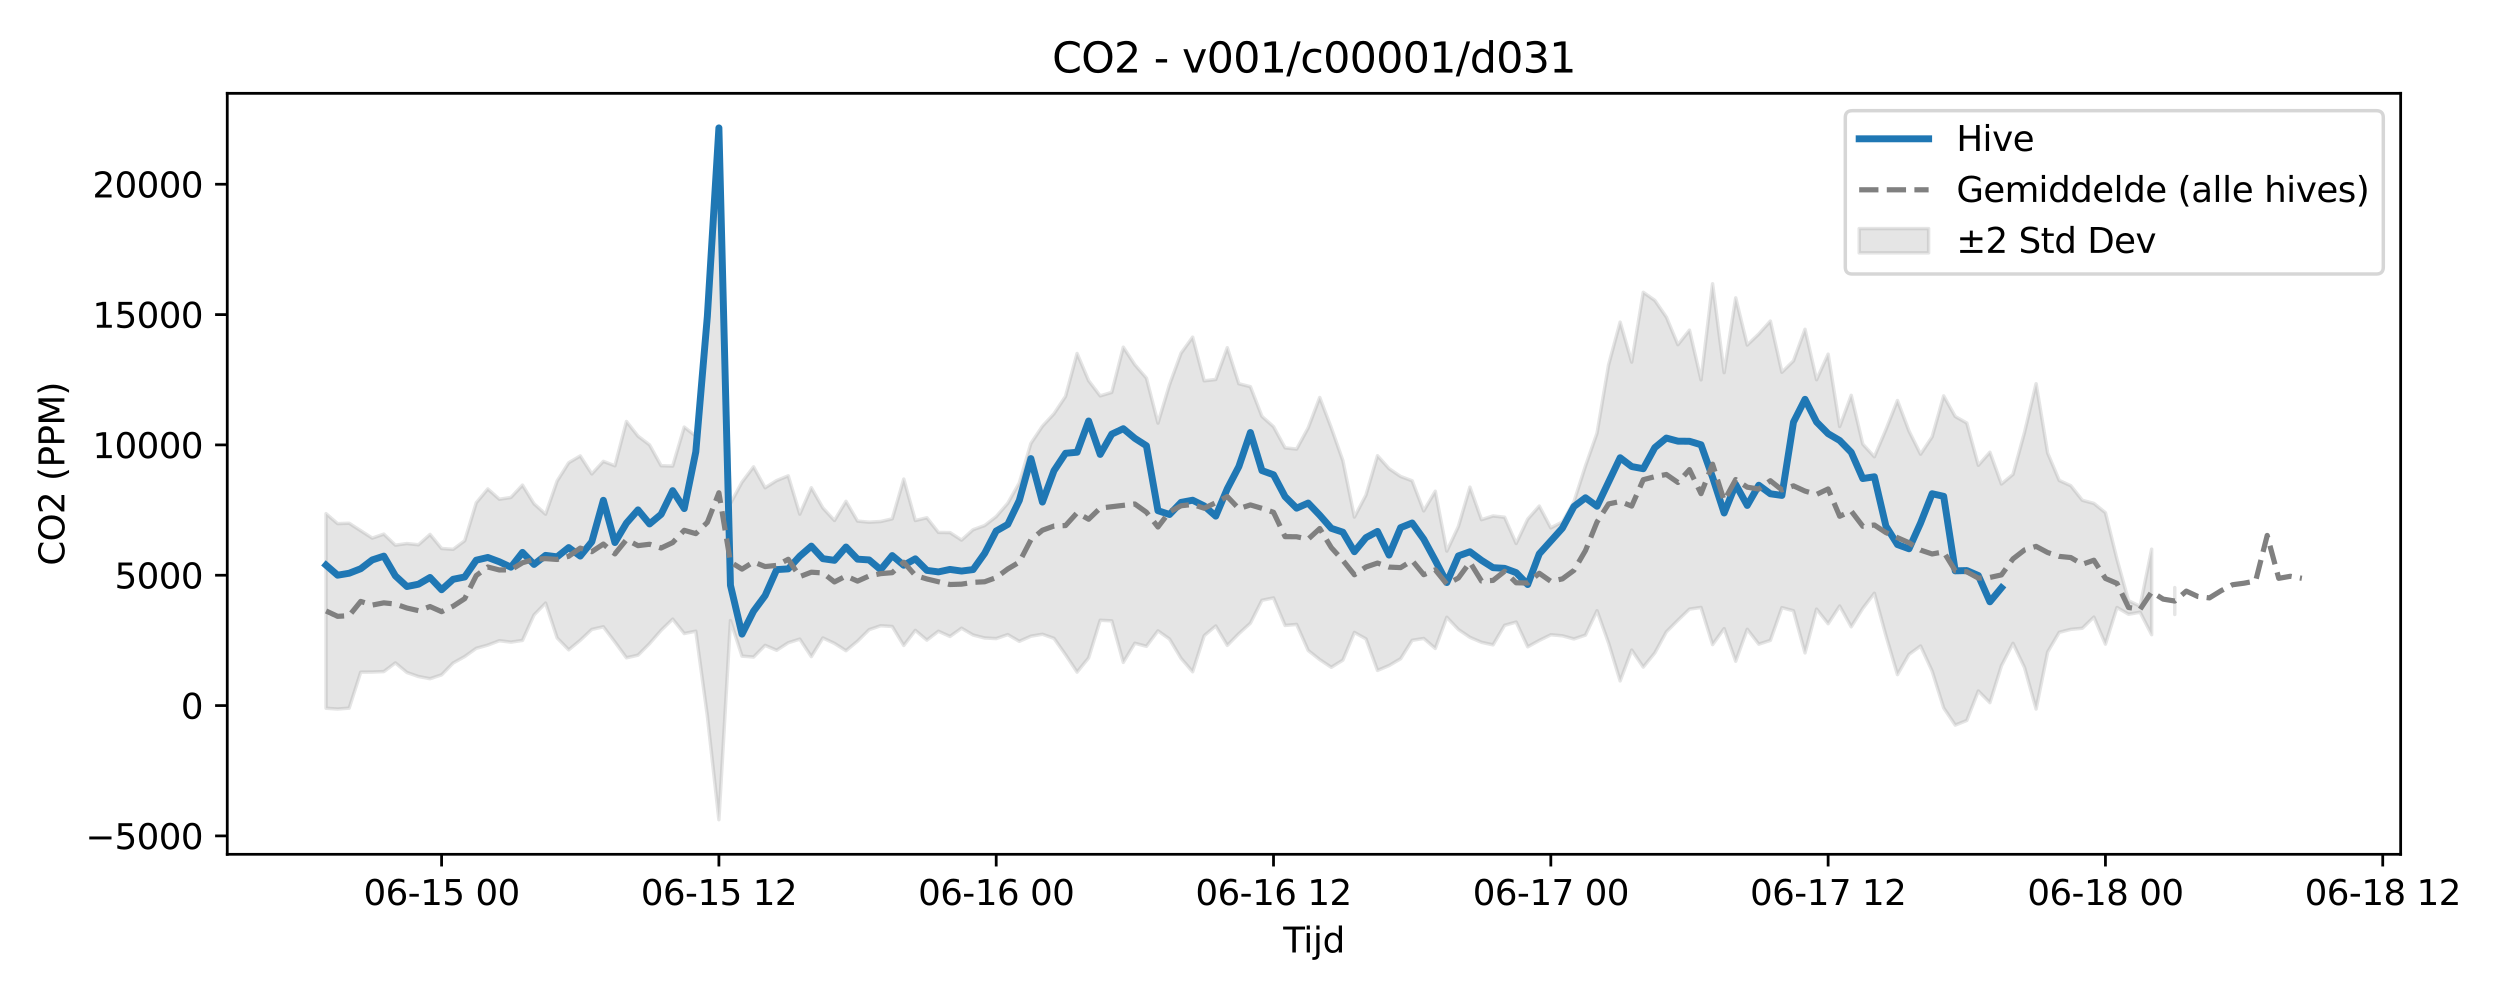 <?xml version="1.0" encoding="utf-8" standalone="no"?>
<!DOCTYPE svg PUBLIC "-//W3C//DTD SVG 1.1//EN"
  "http://www.w3.org/Graphics/SVG/1.1/DTD/svg11.dtd">
<svg xmlns:xlink="http://www.w3.org/1999/xlink" width="720pt" height="288pt" viewBox="0 0 720 288" xmlns="http://www.w3.org/2000/svg" version="1.1">
 <defs>
  <style type="text/css">*{stroke-linejoin: round; stroke-linecap: butt}</style>
 </defs>
 <g id="figure_1">
  <g id="patch_1">
   <path d="M 0 288 
L 720 288 
L 720 0 
L 0 0 
z
" style="fill: #ffffff"/>
  </g>
  <g id="axes_1">
   <g id="patch_2">
    <path d="M 65.45 246.04 
L 691.388 246.04 
L 691.388 26.88 
L 65.45 26.88 
z
" style="fill: #ffffff"/>
   </g>
   <g id="FillBetweenPolyCollection_1">
    <path d="M 93.902 147.934 
L 93.902 203.974 
L 97.229 204.206 
L 100.557 203.942 
L 103.885 193.586 
L 107.212 193.551 
L 110.54 193.421 
L 113.868 190.917 
L 117.196 193.679 
L 120.523 194.841 
L 123.851 195.465 
L 127.179 194.359 
L 130.506 190.95 
L 133.834 189.089 
L 137.162 186.713 
L 140.489 185.787 
L 143.817 184.525 
L 147.145 184.934 
L 150.472 184.443 
L 153.8 177.098 
L 157.128 173.687 
L 160.455 183.72 
L 163.783 187.155 
L 167.111 184.406 
L 170.439 181.279 
L 173.766 180.512 
L 177.094 184.904 
L 180.422 189.446 
L 183.749 188.694 
L 187.077 185.352 
L 190.405 181.53 
L 193.732 178.305 
L 197.06 182.455 
L 200.388 181.778 
L 203.715 206.155 
L 207.043 236.078 
L 210.371 178.722 
L 213.698 188.959 
L 217.026 189.232 
L 220.354 185.87 
L 223.682 187.279 
L 227.009 185.115 
L 230.337 184.062 
L 233.665 189.109 
L 236.992 183.729 
L 240.32 185.292 
L 243.648 187.402 
L 246.975 184.655 
L 250.303 181.357 
L 253.631 180.214 
L 256.958 180.431 
L 260.286 185.9 
L 263.614 181.547 
L 266.942 184.361 
L 270.269 181.793 
L 273.597 183.303 
L 276.925 180.928 
L 280.252 182.884 
L 283.58 183.736 
L 286.908 183.914 
L 290.235 182.769 
L 293.563 184.708 
L 296.891 183.231 
L 300.218 182.666 
L 303.546 183.84 
L 306.874 188.559 
L 310.201 193.568 
L 313.529 189.451 
L 316.857 178.635 
L 320.185 178.802 
L 323.512 190.767 
L 326.84 185.255 
L 330.168 186.138 
L 333.495 181.688 
L 336.823 184.042 
L 340.151 189.619 
L 343.478 193.469 
L 346.806 183.071 
L 350.134 180.274 
L 353.461 185.872 
L 356.789 182.498 
L 360.117 179.464 
L 363.444 172.886 
L 366.772 172.203 
L 370.1 180.129 
L 373.428 179.837 
L 376.755 187.336 
L 380.083 189.963 
L 383.411 192.189 
L 386.738 190.126 
L 390.066 182.144 
L 393.394 183.994 
L 396.721 193.084 
L 400.049 191.682 
L 403.377 189.722 
L 406.704 184.416 
L 410.032 183.877 
L 413.36 186.753 
L 416.687 177.775 
L 420.015 181.293 
L 423.343 183.557 
L 426.671 184.986 
L 429.998 185.726 
L 433.326 180.096 
L 436.654 179.155 
L 439.981 186.284 
L 443.309 184.453 
L 446.637 182.817 
L 449.964 183.108 
L 453.292 184.021 
L 456.62 182.902 
L 459.947 175.896 
L 463.275 185.202 
L 466.603 196.103 
L 469.93 187.222 
L 473.258 192.12 
L 476.586 188.05 
L 479.914 181.971 
L 483.241 178.63 
L 486.569 175.426 
L 489.897 174.945 
L 493.224 185.651 
L 496.552 181.04 
L 499.88 190.438 
L 503.207 181.235 
L 506.535 185.522 
L 509.863 184.43 
L 513.19 174.999 
L 516.518 175.899 
L 519.846 188.036 
L 523.173 175.42 
L 526.501 179.637 
L 529.829 174.534 
L 533.157 180.524 
L 536.484 175.219 
L 539.812 170.857 
L 543.14 183.03 
L 546.467 194.295 
L 549.795 188.464 
L 553.123 186.042 
L 556.45 193.268 
L 559.778 203.879 
L 563.106 208.827 
L 566.433 207.492 
L 569.761 199.007 
L 573.089 202.367 
L 576.416 191.744 
L 579.744 185.282 
L 583.072 192.273 
L 586.4 204.198 
L 589.727 187.762 
L 593.055 182.112 
L 596.383 181.259 
L 599.71 180.936 
L 603.038 177.715 
L 606.366 185.514 
L 609.693 174.957 
L 613.021 176.904 
L 616.349 176.328 
L 619.676 182.797 
L 619.676 158.159 
L 619.676 158.159 
L 616.349 174.622 
L 613.021 172.997 
L 609.693 161.076 
L 606.366 147.663 
L 603.038 144.975 
L 599.71 144.081 
L 596.383 139.884 
L 593.055 138.358 
L 589.727 130.492 
L 586.4 110.514 
L 583.072 124.488 
L 579.744 136.619 
L 576.416 139.398 
L 573.089 130.239 
L 569.761 134.003 
L 566.433 121.835 
L 563.106 119.949 
L 559.778 114.008 
L 556.45 125.814 
L 553.123 130.812 
L 549.795 124.148 
L 546.467 115.346 
L 543.14 123.74 
L 539.812 131.542 
L 536.484 127.908 
L 533.157 113.852 
L 529.829 122.828 
L 526.501 101.997 
L 523.173 109.358 
L 519.846 94.833 
L 516.518 103.939 
L 513.19 107.208 
L 509.863 92.467 
L 506.535 96.178 
L 503.207 99.372 
L 499.88 85.781 
L 496.552 107.321 
L 493.224 81.723 
L 489.897 109.398 
L 486.569 95.082 
L 483.241 99.27 
L 479.914 91.322 
L 476.586 86.506 
L 473.258 84.182 
L 469.93 104.29 
L 466.603 92.766 
L 463.275 105.053 
L 459.947 124.744 
L 456.62 134.192 
L 453.292 144.514 
L 449.964 150.326 
L 446.637 152.026 
L 443.309 145.751 
L 439.981 149.527 
L 436.654 156.527 
L 433.326 148.959 
L 429.998 148.594 
L 426.671 149.669 
L 423.343 140.294 
L 420.015 151.63 
L 416.687 158.713 
L 413.36 141.472 
L 410.032 147.137 
L 406.704 138.471 
L 403.377 137.219 
L 400.049 134.965 
L 396.721 131.244 
L 393.394 142.588 
L 390.066 148.923 
L 386.738 132.634 
L 383.411 123.22 
L 380.083 114.474 
L 376.755 123.223 
L 373.428 129.336 
L 370.1 128.973 
L 366.772 122.879 
L 363.444 119.921 
L 360.117 111.368 
L 356.789 110.513 
L 353.461 100.148 
L 350.134 109.292 
L 346.806 109.675 
L 343.478 97.1 
L 340.151 101.706 
L 336.823 110.766 
L 333.495 121.859 
L 330.168 108.899 
L 326.84 105.043 
L 323.512 99.988 
L 320.185 113.002 
L 316.857 114.013 
L 313.529 109.635 
L 310.201 101.796 
L 306.874 114.163 
L 303.546 119.149 
L 300.218 122.743 
L 296.891 127.712 
L 293.563 139.064 
L 290.235 144.945 
L 286.908 148.766 
L 283.58 151.358 
L 280.252 152.545 
L 276.925 155.543 
L 273.597 153.379 
L 270.269 153.334 
L 266.942 149.121 
L 263.614 149.903 
L 260.286 137.974 
L 256.958 149.428 
L 253.631 150.191 
L 250.303 150.39 
L 246.975 150.071 
L 243.648 144.374 
L 240.32 149.901 
L 236.992 146.281 
L 233.665 140.474 
L 230.337 148.071 
L 227.009 137.034 
L 223.682 138.395 
L 220.354 140.474 
L 217.026 134.446 
L 213.698 138.853 
L 210.371 145.009 
L 207.043 47.762 
L 203.715 94.726 
L 200.388 125.593 
L 197.06 123.003 
L 193.732 134.23 
L 190.405 134.12 
L 187.077 128.131 
L 183.749 125.601 
L 180.422 121.389 
L 177.094 134.138 
L 173.766 132.868 
L 170.439 136.485 
L 167.111 131.311 
L 163.783 133.274 
L 160.455 138.533 
L 157.128 148.085 
L 153.8 145.082 
L 150.472 139.708 
L 147.145 143.271 
L 143.817 143.78 
L 140.489 140.809 
L 137.162 144.801 
L 133.834 155.737 
L 130.506 158.209 
L 127.179 157.961 
L 123.851 153.902 
L 120.523 156.893 
L 117.196 156.54 
L 113.868 157 
L 110.54 153.821 
L 107.212 154.973 
L 103.885 152.831 
L 100.557 150.689 
L 97.229 150.802 
L 93.902 147.934 
z
" clip-path="url(#p7469b7432a)" style="fill: #808080; fill-opacity: 0.2; stroke: #808080; stroke-opacity: 0.2"/>
    <path d="M 626.332 169.222 
L 626.332 176.973 
L 626.332 169.222 
L 626.332 169.222 
z
" clip-path="url(#p7469b7432a)" style="fill: #808080; fill-opacity: 0.2; stroke: #808080; stroke-opacity: 0.2"/>
   </g>
   <g id="matplotlib.axis_1">
    <g id="xtick_1">
     <g id="line2d_1">
      <defs>
       <path id="me4922e94cc" d="M 0 0 
L 0 3.5 
" style="stroke: #000000; stroke-width: 0.8"/>
      </defs>
      <g>
       <use xlink:href="#me4922e94cc" x="127.179" y="246.04" style="stroke: #000000; stroke-width: 0.8"/>
      </g>
     </g>
     <g id="text_1">
      <!-- 06-15 00 -->
      <g transform="translate(104.698 260.638) scale(0.1 -0.1)">
       <defs>
        <path id="DejaVuSans-30" d="M 2034 4250 
Q 1547 4250 1301 3770 
Q 1056 3291 1056 2328 
Q 1056 1369 1301 889 
Q 1547 409 2034 409 
Q 2525 409 2770 889 
Q 3016 1369 3016 2328 
Q 3016 3291 2770 3770 
Q 2525 4250 2034 4250 
z
M 2034 4750 
Q 2819 4750 3233 4129 
Q 3647 3509 3647 2328 
Q 3647 1150 3233 529 
Q 2819 -91 2034 -91 
Q 1250 -91 836 529 
Q 422 1150 422 2328 
Q 422 3509 836 4129 
Q 1250 4750 2034 4750 
z
" transform="scale(0.016)"/>
        <path id="DejaVuSans-36" d="M 2113 2584 
Q 1688 2584 1439 2293 
Q 1191 2003 1191 1497 
Q 1191 994 1439 701 
Q 1688 409 2113 409 
Q 2538 409 2786 701 
Q 3034 994 3034 1497 
Q 3034 2003 2786 2293 
Q 2538 2584 2113 2584 
z
M 3366 4563 
L 3366 3988 
Q 3128 4100 2886 4159 
Q 2644 4219 2406 4219 
Q 1781 4219 1451 3797 
Q 1122 3375 1075 2522 
Q 1259 2794 1537 2939 
Q 1816 3084 2150 3084 
Q 2853 3084 3261 2657 
Q 3669 2231 3669 1497 
Q 3669 778 3244 343 
Q 2819 -91 2113 -91 
Q 1303 -91 875 529 
Q 447 1150 447 2328 
Q 447 3434 972 4092 
Q 1497 4750 2381 4750 
Q 2619 4750 2861 4703 
Q 3103 4656 3366 4563 
z
" transform="scale(0.016)"/>
        <path id="DejaVuSans-2d" d="M 313 2009 
L 1997 2009 
L 1997 1497 
L 313 1497 
L 313 2009 
z
" transform="scale(0.016)"/>
        <path id="DejaVuSans-31" d="M 794 531 
L 1825 531 
L 1825 4091 
L 703 3866 
L 703 4441 
L 1819 4666 
L 2450 4666 
L 2450 531 
L 3481 531 
L 3481 0 
L 794 0 
L 794 531 
z
" transform="scale(0.016)"/>
        <path id="DejaVuSans-35" d="M 691 4666 
L 3169 4666 
L 3169 4134 
L 1269 4134 
L 1269 2991 
Q 1406 3038 1543 3061 
Q 1681 3084 1819 3084 
Q 2600 3084 3056 2656 
Q 3513 2228 3513 1497 
Q 3513 744 3044 326 
Q 2575 -91 1722 -91 
Q 1428 -91 1123 -41 
Q 819 9 494 109 
L 494 744 
Q 775 591 1075 516 
Q 1375 441 1709 441 
Q 2250 441 2565 725 
Q 2881 1009 2881 1497 
Q 2881 1984 2565 2268 
Q 2250 2553 1709 2553 
Q 1456 2553 1204 2497 
Q 953 2441 691 2322 
L 691 4666 
z
" transform="scale(0.016)"/>
        <path id="DejaVuSans-20" transform="scale(0.016)"/>
       </defs>
       <use xlink:href="#DejaVuSans-30"/>
       <use xlink:href="#DejaVuSans-36" transform="translate(63.623 0)"/>
       <use xlink:href="#DejaVuSans-2d" transform="translate(127.246 0)"/>
       <use xlink:href="#DejaVuSans-31" transform="translate(163.33 0)"/>
       <use xlink:href="#DejaVuSans-35" transform="translate(226.953 0)"/>
       <use xlink:href="#DejaVuSans-20" transform="translate(290.576 0)"/>
       <use xlink:href="#DejaVuSans-30" transform="translate(322.363 0)"/>
       <use xlink:href="#DejaVuSans-30" transform="translate(385.986 0)"/>
      </g>
     </g>
    </g>
    <g id="xtick_2">
     <g id="line2d_2">
      <g>
       <use xlink:href="#me4922e94cc" x="207.043" y="246.04" style="stroke: #000000; stroke-width: 0.8"/>
      </g>
     </g>
     <g id="text_2">
      <!-- 06-15 12 -->
      <g transform="translate(184.563 260.638) scale(0.1 -0.1)">
       <defs>
        <path id="DejaVuSans-32" d="M 1228 531 
L 3431 531 
L 3431 0 
L 469 0 
L 469 531 
Q 828 903 1448 1529 
Q 2069 2156 2228 2338 
Q 2531 2678 2651 2914 
Q 2772 3150 2772 3378 
Q 2772 3750 2511 3984 
Q 2250 4219 1831 4219 
Q 1534 4219 1204 4116 
Q 875 4013 500 3803 
L 500 4441 
Q 881 4594 1212 4672 
Q 1544 4750 1819 4750 
Q 2544 4750 2975 4387 
Q 3406 4025 3406 3419 
Q 3406 3131 3298 2873 
Q 3191 2616 2906 2266 
Q 2828 2175 2409 1742 
Q 1991 1309 1228 531 
z
" transform="scale(0.016)"/>
       </defs>
       <use xlink:href="#DejaVuSans-30"/>
       <use xlink:href="#DejaVuSans-36" transform="translate(63.623 0)"/>
       <use xlink:href="#DejaVuSans-2d" transform="translate(127.246 0)"/>
       <use xlink:href="#DejaVuSans-31" transform="translate(163.33 0)"/>
       <use xlink:href="#DejaVuSans-35" transform="translate(226.953 0)"/>
       <use xlink:href="#DejaVuSans-20" transform="translate(290.576 0)"/>
       <use xlink:href="#DejaVuSans-31" transform="translate(322.363 0)"/>
       <use xlink:href="#DejaVuSans-32" transform="translate(385.986 0)"/>
      </g>
     </g>
    </g>
    <g id="xtick_3">
     <g id="line2d_3">
      <g>
       <use xlink:href="#me4922e94cc" x="286.908" y="246.04" style="stroke: #000000; stroke-width: 0.8"/>
      </g>
     </g>
     <g id="text_3">
      <!-- 06-16 00 -->
      <g transform="translate(264.427 260.638) scale(0.1 -0.1)">
       <use xlink:href="#DejaVuSans-30"/>
       <use xlink:href="#DejaVuSans-36" transform="translate(63.623 0)"/>
       <use xlink:href="#DejaVuSans-2d" transform="translate(127.246 0)"/>
       <use xlink:href="#DejaVuSans-31" transform="translate(163.33 0)"/>
       <use xlink:href="#DejaVuSans-36" transform="translate(226.953 0)"/>
       <use xlink:href="#DejaVuSans-20" transform="translate(290.576 0)"/>
       <use xlink:href="#DejaVuSans-30" transform="translate(322.363 0)"/>
       <use xlink:href="#DejaVuSans-30" transform="translate(385.986 0)"/>
      </g>
     </g>
    </g>
    <g id="xtick_4">
     <g id="line2d_4">
      <g>
       <use xlink:href="#me4922e94cc" x="366.772" y="246.04" style="stroke: #000000; stroke-width: 0.8"/>
      </g>
     </g>
     <g id="text_4">
      <!-- 06-16 12 -->
      <g transform="translate(344.292 260.638) scale(0.1 -0.1)">
       <use xlink:href="#DejaVuSans-30"/>
       <use xlink:href="#DejaVuSans-36" transform="translate(63.623 0)"/>
       <use xlink:href="#DejaVuSans-2d" transform="translate(127.246 0)"/>
       <use xlink:href="#DejaVuSans-31" transform="translate(163.33 0)"/>
       <use xlink:href="#DejaVuSans-36" transform="translate(226.953 0)"/>
       <use xlink:href="#DejaVuSans-20" transform="translate(290.576 0)"/>
       <use xlink:href="#DejaVuSans-31" transform="translate(322.363 0)"/>
       <use xlink:href="#DejaVuSans-32" transform="translate(385.986 0)"/>
      </g>
     </g>
    </g>
    <g id="xtick_5">
     <g id="line2d_5">
      <g>
       <use xlink:href="#me4922e94cc" x="446.637" y="246.04" style="stroke: #000000; stroke-width: 0.8"/>
      </g>
     </g>
     <g id="text_5">
      <!-- 06-17 00 -->
      <g transform="translate(424.156 260.638) scale(0.1 -0.1)">
       <defs>
        <path id="DejaVuSans-37" d="M 525 4666 
L 3525 4666 
L 3525 4397 
L 1831 0 
L 1172 0 
L 2766 4134 
L 525 4134 
L 525 4666 
z
" transform="scale(0.016)"/>
       </defs>
       <use xlink:href="#DejaVuSans-30"/>
       <use xlink:href="#DejaVuSans-36" transform="translate(63.623 0)"/>
       <use xlink:href="#DejaVuSans-2d" transform="translate(127.246 0)"/>
       <use xlink:href="#DejaVuSans-31" transform="translate(163.33 0)"/>
       <use xlink:href="#DejaVuSans-37" transform="translate(226.953 0)"/>
       <use xlink:href="#DejaVuSans-20" transform="translate(290.576 0)"/>
       <use xlink:href="#DejaVuSans-30" transform="translate(322.363 0)"/>
       <use xlink:href="#DejaVuSans-30" transform="translate(385.986 0)"/>
      </g>
     </g>
    </g>
    <g id="xtick_6">
     <g id="line2d_6">
      <g>
       <use xlink:href="#me4922e94cc" x="526.501" y="246.04" style="stroke: #000000; stroke-width: 0.8"/>
      </g>
     </g>
     <g id="text_6">
      <!-- 06-17 12 -->
      <g transform="translate(504.021 260.638) scale(0.1 -0.1)">
       <use xlink:href="#DejaVuSans-30"/>
       <use xlink:href="#DejaVuSans-36" transform="translate(63.623 0)"/>
       <use xlink:href="#DejaVuSans-2d" transform="translate(127.246 0)"/>
       <use xlink:href="#DejaVuSans-31" transform="translate(163.33 0)"/>
       <use xlink:href="#DejaVuSans-37" transform="translate(226.953 0)"/>
       <use xlink:href="#DejaVuSans-20" transform="translate(290.576 0)"/>
       <use xlink:href="#DejaVuSans-31" transform="translate(322.363 0)"/>
       <use xlink:href="#DejaVuSans-32" transform="translate(385.986 0)"/>
      </g>
     </g>
    </g>
    <g id="xtick_7">
     <g id="line2d_7">
      <g>
       <use xlink:href="#me4922e94cc" x="606.366" y="246.04" style="stroke: #000000; stroke-width: 0.8"/>
      </g>
     </g>
     <g id="text_7">
      <!-- 06-18 00 -->
      <g transform="translate(583.885 260.638) scale(0.1 -0.1)">
       <defs>
        <path id="DejaVuSans-38" d="M 2034 2216 
Q 1584 2216 1326 1975 
Q 1069 1734 1069 1313 
Q 1069 891 1326 650 
Q 1584 409 2034 409 
Q 2484 409 2743 651 
Q 3003 894 3003 1313 
Q 3003 1734 2745 1975 
Q 2488 2216 2034 2216 
z
M 1403 2484 
Q 997 2584 770 2862 
Q 544 3141 544 3541 
Q 544 4100 942 4425 
Q 1341 4750 2034 4750 
Q 2731 4750 3128 4425 
Q 3525 4100 3525 3541 
Q 3525 3141 3298 2862 
Q 3072 2584 2669 2484 
Q 3125 2378 3379 2068 
Q 3634 1759 3634 1313 
Q 3634 634 3220 271 
Q 2806 -91 2034 -91 
Q 1263 -91 848 271 
Q 434 634 434 1313 
Q 434 1759 690 2068 
Q 947 2378 1403 2484 
z
M 1172 3481 
Q 1172 3119 1398 2916 
Q 1625 2713 2034 2713 
Q 2441 2713 2670 2916 
Q 2900 3119 2900 3481 
Q 2900 3844 2670 4047 
Q 2441 4250 2034 4250 
Q 1625 4250 1398 4047 
Q 1172 3844 1172 3481 
z
" transform="scale(0.016)"/>
       </defs>
       <use xlink:href="#DejaVuSans-30"/>
       <use xlink:href="#DejaVuSans-36" transform="translate(63.623 0)"/>
       <use xlink:href="#DejaVuSans-2d" transform="translate(127.246 0)"/>
       <use xlink:href="#DejaVuSans-31" transform="translate(163.33 0)"/>
       <use xlink:href="#DejaVuSans-38" transform="translate(226.953 0)"/>
       <use xlink:href="#DejaVuSans-20" transform="translate(290.576 0)"/>
       <use xlink:href="#DejaVuSans-30" transform="translate(322.363 0)"/>
       <use xlink:href="#DejaVuSans-30" transform="translate(385.986 0)"/>
      </g>
     </g>
    </g>
    <g id="xtick_8">
     <g id="line2d_8">
      <g>
       <use xlink:href="#me4922e94cc" x="686.23" y="246.04" style="stroke: #000000; stroke-width: 0.8"/>
      </g>
     </g>
     <g id="text_8">
      <!-- 06-18 12 -->
      <g transform="translate(663.75 260.638) scale(0.1 -0.1)">
       <use xlink:href="#DejaVuSans-30"/>
       <use xlink:href="#DejaVuSans-36" transform="translate(63.623 0)"/>
       <use xlink:href="#DejaVuSans-2d" transform="translate(127.246 0)"/>
       <use xlink:href="#DejaVuSans-31" transform="translate(163.33 0)"/>
       <use xlink:href="#DejaVuSans-38" transform="translate(226.953 0)"/>
       <use xlink:href="#DejaVuSans-20" transform="translate(290.576 0)"/>
       <use xlink:href="#DejaVuSans-31" transform="translate(322.363 0)"/>
       <use xlink:href="#DejaVuSans-32" transform="translate(385.986 0)"/>
      </g>
     </g>
    </g>
    <g id="text_9">
     <!-- Tijd -->
     <g transform="translate(369.569 274.317) scale(0.1 -0.1)">
      <defs>
       <path id="DejaVuSans-54" d="M -19 4666 
L 3928 4666 
L 3928 4134 
L 2272 4134 
L 2272 0 
L 1638 0 
L 1638 4134 
L -19 4134 
L -19 4666 
z
" transform="scale(0.016)"/>
       <path id="DejaVuSans-69" d="M 603 3500 
L 1178 3500 
L 1178 0 
L 603 0 
L 603 3500 
z
M 603 4863 
L 1178 4863 
L 1178 4134 
L 603 4134 
L 603 4863 
z
" transform="scale(0.016)"/>
       <path id="DejaVuSans-6a" d="M 603 3500 
L 1178 3500 
L 1178 -63 
Q 1178 -731 923 -1031 
Q 669 -1331 103 -1331 
L -116 -1331 
L -116 -844 
L 38 -844 
Q 366 -844 484 -692 
Q 603 -541 603 -63 
L 603 3500 
z
M 603 4863 
L 1178 4863 
L 1178 4134 
L 603 4134 
L 603 4863 
z
" transform="scale(0.016)"/>
       <path id="DejaVuSans-64" d="M 2906 2969 
L 2906 4863 
L 3481 4863 
L 3481 0 
L 2906 0 
L 2906 525 
Q 2725 213 2448 61 
Q 2172 -91 1784 -91 
Q 1150 -91 751 415 
Q 353 922 353 1747 
Q 353 2572 751 3078 
Q 1150 3584 1784 3584 
Q 2172 3584 2448 3432 
Q 2725 3281 2906 2969 
z
M 947 1747 
Q 947 1113 1208 752 
Q 1469 391 1925 391 
Q 2381 391 2643 752 
Q 2906 1113 2906 1747 
Q 2906 2381 2643 2742 
Q 2381 3103 1925 3103 
Q 1469 3103 1208 2742 
Q 947 2381 947 1747 
z
" transform="scale(0.016)"/>
      </defs>
      <use xlink:href="#DejaVuSans-54"/>
      <use xlink:href="#DejaVuSans-69" transform="translate(57.959 0)"/>
      <use xlink:href="#DejaVuSans-6a" transform="translate(85.742 0)"/>
      <use xlink:href="#DejaVuSans-64" transform="translate(113.525 0)"/>
     </g>
    </g>
   </g>
   <g id="matplotlib.axis_2">
    <g id="ytick_1">
     <g id="line2d_9">
      <defs>
       <path id="mc67fcd793e" d="M 0 0 
L -3.5 0 
" style="stroke: #000000; stroke-width: 0.8"/>
      </defs>
      <g>
       <use xlink:href="#mc67fcd793e" x="65.45" y="240.74" style="stroke: #000000; stroke-width: 0.8"/>
      </g>
     </g>
     <g id="text_10">
      <!-- −5000 -->
      <g transform="translate(24.62 244.54) scale(0.1 -0.1)">
       <defs>
        <path id="DejaVuSans-2212" d="M 678 2272 
L 4684 2272 
L 4684 1741 
L 678 1741 
L 678 2272 
z
" transform="scale(0.016)"/>
       </defs>
       <use xlink:href="#DejaVuSans-2212"/>
       <use xlink:href="#DejaVuSans-35" transform="translate(83.789 0)"/>
       <use xlink:href="#DejaVuSans-30" transform="translate(147.412 0)"/>
       <use xlink:href="#DejaVuSans-30" transform="translate(211.035 0)"/>
       <use xlink:href="#DejaVuSans-30" transform="translate(274.658 0)"/>
      </g>
     </g>
    </g>
    <g id="ytick_2">
     <g id="line2d_10">
      <g>
       <use xlink:href="#mc67fcd793e" x="65.45" y="203.205" style="stroke: #000000; stroke-width: 0.8"/>
      </g>
     </g>
     <g id="text_11">
      <!-- 0 -->
      <g transform="translate(52.087 207.004) scale(0.1 -0.1)">
       <use xlink:href="#DejaVuSans-30"/>
      </g>
     </g>
    </g>
    <g id="ytick_3">
     <g id="line2d_11">
      <g>
       <use xlink:href="#mc67fcd793e" x="65.45" y="165.669" style="stroke: #000000; stroke-width: 0.8"/>
      </g>
     </g>
     <g id="text_12">
      <!-- 5000 -->
      <g transform="translate(33 169.468) scale(0.1 -0.1)">
       <use xlink:href="#DejaVuSans-35"/>
       <use xlink:href="#DejaVuSans-30" transform="translate(63.623 0)"/>
       <use xlink:href="#DejaVuSans-30" transform="translate(127.246 0)"/>
       <use xlink:href="#DejaVuSans-30" transform="translate(190.869 0)"/>
      </g>
     </g>
    </g>
    <g id="ytick_4">
     <g id="line2d_12">
      <g>
       <use xlink:href="#mc67fcd793e" x="65.45" y="128.133" style="stroke: #000000; stroke-width: 0.8"/>
      </g>
     </g>
     <g id="text_13">
      <!-- 10000 -->
      <g transform="translate(26.637 131.933) scale(0.1 -0.1)">
       <use xlink:href="#DejaVuSans-31"/>
       <use xlink:href="#DejaVuSans-30" transform="translate(63.623 0)"/>
       <use xlink:href="#DejaVuSans-30" transform="translate(127.246 0)"/>
       <use xlink:href="#DejaVuSans-30" transform="translate(190.869 0)"/>
       <use xlink:href="#DejaVuSans-30" transform="translate(254.492 0)"/>
      </g>
     </g>
    </g>
    <g id="ytick_5">
     <g id="line2d_13">
      <g>
       <use xlink:href="#mc67fcd793e" x="65.45" y="90.598" style="stroke: #000000; stroke-width: 0.8"/>
      </g>
     </g>
     <g id="text_14">
      <!-- 15000 -->
      <g transform="translate(26.637 94.397) scale(0.1 -0.1)">
       <use xlink:href="#DejaVuSans-31"/>
       <use xlink:href="#DejaVuSans-35" transform="translate(63.623 0)"/>
       <use xlink:href="#DejaVuSans-30" transform="translate(127.246 0)"/>
       <use xlink:href="#DejaVuSans-30" transform="translate(190.869 0)"/>
       <use xlink:href="#DejaVuSans-30" transform="translate(254.492 0)"/>
      </g>
     </g>
    </g>
    <g id="ytick_6">
     <g id="line2d_14">
      <g>
       <use xlink:href="#mc67fcd793e" x="65.45" y="53.062" style="stroke: #000000; stroke-width: 0.8"/>
      </g>
     </g>
     <g id="text_15">
      <!-- 20000 -->
      <g transform="translate(26.637 56.861) scale(0.1 -0.1)">
       <use xlink:href="#DejaVuSans-32"/>
       <use xlink:href="#DejaVuSans-30" transform="translate(63.623 0)"/>
       <use xlink:href="#DejaVuSans-30" transform="translate(127.246 0)"/>
       <use xlink:href="#DejaVuSans-30" transform="translate(190.869 0)"/>
       <use xlink:href="#DejaVuSans-30" transform="translate(254.492 0)"/>
      </g>
     </g>
    </g>
    <g id="text_16">
     <!-- CO2 (PPM) -->
     <g transform="translate(18.541 162.903) rotate(-90) scale(0.1 -0.1)">
      <defs>
       <path id="DejaVuSans-43" d="M 4122 4306 
L 4122 3641 
Q 3803 3938 3442 4084 
Q 3081 4231 2675 4231 
Q 1875 4231 1450 3742 
Q 1025 3253 1025 2328 
Q 1025 1406 1450 917 
Q 1875 428 2675 428 
Q 3081 428 3442 575 
Q 3803 722 4122 1019 
L 4122 359 
Q 3791 134 3420 21 
Q 3050 -91 2638 -91 
Q 1578 -91 968 557 
Q 359 1206 359 2328 
Q 359 3453 968 4101 
Q 1578 4750 2638 4750 
Q 3056 4750 3426 4639 
Q 3797 4528 4122 4306 
z
" transform="scale(0.016)"/>
       <path id="DejaVuSans-4f" d="M 2522 4238 
Q 1834 4238 1429 3725 
Q 1025 3213 1025 2328 
Q 1025 1447 1429 934 
Q 1834 422 2522 422 
Q 3209 422 3611 934 
Q 4013 1447 4013 2328 
Q 4013 3213 3611 3725 
Q 3209 4238 2522 4238 
z
M 2522 4750 
Q 3503 4750 4090 4092 
Q 4678 3434 4678 2328 
Q 4678 1225 4090 567 
Q 3503 -91 2522 -91 
Q 1538 -91 948 565 
Q 359 1222 359 2328 
Q 359 3434 948 4092 
Q 1538 4750 2522 4750 
z
" transform="scale(0.016)"/>
       <path id="DejaVuSans-28" d="M 1984 4856 
Q 1566 4138 1362 3434 
Q 1159 2731 1159 2009 
Q 1159 1288 1364 580 
Q 1569 -128 1984 -844 
L 1484 -844 
Q 1016 -109 783 600 
Q 550 1309 550 2009 
Q 550 2706 781 3412 
Q 1013 4119 1484 4856 
L 1984 4856 
z
" transform="scale(0.016)"/>
       <path id="DejaVuSans-50" d="M 1259 4147 
L 1259 2394 
L 2053 2394 
Q 2494 2394 2734 2622 
Q 2975 2850 2975 3272 
Q 2975 3691 2734 3919 
Q 2494 4147 2053 4147 
L 1259 4147 
z
M 628 4666 
L 2053 4666 
Q 2838 4666 3239 4311 
Q 3641 3956 3641 3272 
Q 3641 2581 3239 2228 
Q 2838 1875 2053 1875 
L 1259 1875 
L 1259 0 
L 628 0 
L 628 4666 
z
" transform="scale(0.016)"/>
       <path id="DejaVuSans-4d" d="M 628 4666 
L 1569 4666 
L 2759 1491 
L 3956 4666 
L 4897 4666 
L 4897 0 
L 4281 0 
L 4281 4097 
L 3078 897 
L 2444 897 
L 1241 4097 
L 1241 0 
L 628 0 
L 628 4666 
z
" transform="scale(0.016)"/>
       <path id="DejaVuSans-29" d="M 513 4856 
L 1013 4856 
Q 1481 4119 1714 3412 
Q 1947 2706 1947 2009 
Q 1947 1309 1714 600 
Q 1481 -109 1013 -844 
L 513 -844 
Q 928 -128 1133 580 
Q 1338 1288 1338 2009 
Q 1338 2731 1133 3434 
Q 928 4138 513 4856 
z
" transform="scale(0.016)"/>
      </defs>
      <use xlink:href="#DejaVuSans-43"/>
      <use xlink:href="#DejaVuSans-4f" transform="translate(69.824 0)"/>
      <use xlink:href="#DejaVuSans-32" transform="translate(148.535 0)"/>
      <use xlink:href="#DejaVuSans-20" transform="translate(212.158 0)"/>
      <use xlink:href="#DejaVuSans-28" transform="translate(243.945 0)"/>
      <use xlink:href="#DejaVuSans-50" transform="translate(282.959 0)"/>
      <use xlink:href="#DejaVuSans-50" transform="translate(343.262 0)"/>
      <use xlink:href="#DejaVuSans-4d" transform="translate(403.564 0)"/>
      <use xlink:href="#DejaVuSans-29" transform="translate(489.844 0)"/>
     </g>
    </g>
   </g>
   <g id="line2d_15">
    <path d="M 93.902 162.764 
L 97.229 165.657 
L 100.557 165.094 
L 103.885 163.792 
L 107.212 161.257 
L 110.54 160.166 
L 113.868 165.849 
L 117.196 168.915 
L 120.523 168.249 
L 123.851 166.315 
L 127.179 169.843 
L 130.506 166.833 
L 133.834 166.17 
L 137.162 161.333 
L 140.489 160.549 
L 143.817 161.793 
L 147.145 163.349 
L 150.472 159.093 
L 153.8 162.549 
L 157.128 159.949 
L 160.455 160.372 
L 163.783 157.704 
L 167.111 160.151 
L 170.439 156.035 
L 173.766 144.091 
L 177.094 156.25 
L 180.422 150.645 
L 183.749 146.849 
L 187.077 150.893 
L 190.405 148.122 
L 193.732 141.309 
L 197.06 146.47 
L 200.388 130.128 
L 203.715 91.143 
L 207.043 36.842 
L 210.371 168.557 
L 213.698 182.625 
L 217.026 176.019 
L 220.354 171.525 
L 223.682 164.048 
L 227.009 163.835 
L 230.337 160.179 
L 233.665 157.289 
L 236.992 160.902 
L 240.32 161.373 
L 243.648 157.546 
L 246.975 161.042 
L 250.303 161.257 
L 253.631 164.07 
L 256.958 160.006 
L 260.286 162.789 
L 263.614 160.945 
L 266.942 164.268 
L 270.269 164.708 
L 273.597 163.995 
L 276.925 164.465 
L 280.252 164.038 
L 283.58 159.358 
L 286.908 152.925 
L 290.235 151.028 
L 293.563 144.111 
L 296.891 132.08 
L 300.218 144.594 
L 303.546 135.573 
L 306.874 130.543 
L 310.201 130.243 
L 313.529 121.254 
L 316.857 130.864 
L 320.185 125.026 
L 323.512 123.467 
L 326.84 126.244 
L 330.168 128.376 
L 333.495 147.074 
L 336.823 148.175 
L 340.151 144.687 
L 343.478 144.064 
L 346.806 145.708 
L 350.134 148.643 
L 353.461 140.758 
L 356.789 134.367 
L 360.117 124.571 
L 363.444 135.528 
L 366.772 136.734 
L 370.1 143.03 
L 373.428 146.353 
L 376.755 144.882 
L 380.083 148.37 
L 383.411 152.159 
L 386.738 153.265 
L 390.066 158.89 
L 393.394 154.844 
L 396.721 153.05 
L 400.049 159.861 
L 403.377 151.964 
L 406.704 150.622 
L 410.032 155.274 
L 413.36 161.403 
L 416.687 167.767 
L 420.015 160.101 
L 423.343 158.905 
L 426.671 161.375 
L 429.998 163.487 
L 433.326 163.687 
L 436.654 164.916 
L 439.981 168.342 
L 443.309 159.506 
L 449.964 152.104 
L 453.292 145.88 
L 456.62 143.36 
L 459.947 145.803 
L 466.603 131.832 
L 469.93 134.369 
L 473.258 134.99 
L 476.586 128.914 
L 479.914 126.162 
L 483.241 127.055 
L 486.569 127.088 
L 489.897 128.091 
L 493.224 137.46 
L 496.552 147.737 
L 499.88 139.527 
L 503.207 145.565 
L 506.535 139.747 
L 509.863 142.209 
L 513.19 142.68 
L 516.518 121.58 
L 519.846 115.009 
L 523.173 121.54 
L 526.501 124.9 
L 529.829 126.86 
L 533.157 130.271 
L 536.484 137.823 
L 539.812 137.312 
L 543.14 151.508 
L 546.467 156.831 
L 549.795 158.044 
L 553.123 150.647 
L 556.45 142.194 
L 559.778 142.943 
L 563.106 164.403 
L 566.433 164.32 
L 569.761 165.757 
L 573.089 173.314 
L 576.416 169.293 
L 576.416 169.293 
" clip-path="url(#p7469b7432a)" style="fill: none; stroke: #1f77b4; stroke-width: 2; stroke-linecap: square"/>
   </g>
   <g id="line2d_16">
    <path d="M 93.902 175.954 
L 97.229 177.504 
L 100.557 177.316 
L 103.885 173.208 
L 107.212 174.262 
L 110.54 173.621 
L 113.868 173.959 
L 117.196 175.109 
L 120.523 175.867 
L 123.851 174.684 
L 127.179 176.16 
L 130.506 174.579 
L 133.834 172.413 
L 137.162 165.757 
L 140.489 163.298 
L 143.817 164.153 
L 147.145 164.103 
L 150.472 162.075 
L 153.8 161.09 
L 157.128 160.886 
L 160.455 161.127 
L 163.783 160.214 
L 167.111 157.859 
L 170.439 158.882 
L 173.766 156.69 
L 177.094 159.521 
L 180.422 155.418 
L 183.749 157.147 
L 187.077 156.742 
L 190.405 157.825 
L 193.732 156.267 
L 197.06 152.729 
L 200.388 153.685 
L 203.715 150.441 
L 207.043 141.92 
L 210.371 161.865 
L 213.698 163.906 
L 217.026 161.839 
L 220.354 163.172 
L 223.682 162.837 
L 227.009 161.075 
L 230.337 166.067 
L 233.665 164.792 
L 236.992 165.005 
L 240.32 167.596 
L 243.648 165.888 
L 246.975 167.363 
L 250.303 165.873 
L 253.631 165.203 
L 256.958 164.929 
L 260.286 161.937 
L 263.614 165.725 
L 266.942 166.741 
L 273.597 168.341 
L 276.925 168.236 
L 280.252 167.714 
L 283.58 167.547 
L 286.908 166.34 
L 290.235 163.857 
L 293.563 161.886 
L 296.891 155.471 
L 300.218 152.705 
L 303.546 151.494 
L 306.874 151.361 
L 310.201 147.682 
L 313.529 149.543 
L 316.857 146.324 
L 326.84 145.149 
L 330.168 147.519 
L 333.495 151.773 
L 336.823 147.404 
L 340.151 145.663 
L 343.478 145.284 
L 346.806 146.373 
L 350.134 144.783 
L 353.461 143.01 
L 356.789 146.506 
L 360.117 145.416 
L 363.444 146.403 
L 366.772 147.541 
L 370.1 154.551 
L 373.428 154.586 
L 376.755 155.279 
L 380.083 152.219 
L 383.411 157.704 
L 386.738 161.38 
L 390.066 165.533 
L 393.394 163.291 
L 396.721 162.164 
L 400.049 163.323 
L 403.377 163.47 
L 406.704 161.443 
L 410.032 165.507 
L 413.36 164.112 
L 416.687 168.244 
L 420.015 166.461 
L 423.343 161.926 
L 426.671 167.328 
L 429.998 167.16 
L 433.326 164.527 
L 436.654 167.841 
L 439.981 167.906 
L 443.309 165.102 
L 446.637 167.422 
L 449.964 166.717 
L 453.292 164.267 
L 456.62 158.547 
L 459.947 150.32 
L 463.275 145.128 
L 466.603 144.435 
L 469.93 145.756 
L 473.258 138.151 
L 476.586 137.278 
L 479.914 136.647 
L 483.241 138.95 
L 486.569 135.254 
L 489.897 142.171 
L 493.224 133.687 
L 496.552 144.181 
L 499.88 138.109 
L 503.207 140.304 
L 506.535 140.85 
L 509.863 138.448 
L 513.19 141.103 
L 516.518 139.919 
L 519.846 141.435 
L 523.173 142.389 
L 526.501 140.817 
L 529.829 148.681 
L 533.157 147.188 
L 536.484 151.563 
L 539.812 151.199 
L 543.14 153.385 
L 549.795 156.306 
L 553.123 158.427 
L 556.45 159.541 
L 559.778 158.943 
L 563.106 164.388 
L 566.433 164.664 
L 569.761 166.505 
L 573.089 166.303 
L 576.416 165.571 
L 579.744 160.95 
L 583.072 158.381 
L 586.4 157.356 
L 589.727 159.127 
L 593.055 160.235 
L 596.383 160.572 
L 599.71 162.509 
L 603.038 161.345 
L 606.366 166.588 
L 609.693 168.016 
L 613.021 174.95 
L 616.349 175.475 
L 619.676 170.478 
L 623.004 172.549 
L 626.332 173.097 
L 629.659 170.246 
L 632.987 171.79 
L 636.315 172.195 
L 639.643 170.143 
L 642.97 168.405 
L 646.298 167.959 
L 649.626 167.321 
L 652.953 154.211 
L 656.281 166.557 
L 659.609 165.972 
L 662.936 166.547 
L 662.936 166.547 
" clip-path="url(#p7469b7432a)" style="fill: none; stroke-dasharray: 5.55,2.4; stroke-dashoffset: 0; stroke: #808080; stroke-width: 1.5"/>
   </g>
   <g id="patch_3">
    <path d="M 65.45 246.04 
L 65.45 26.88 
" style="fill: none; stroke: #000000; stroke-width: 0.8; stroke-linejoin: miter; stroke-linecap: square"/>
   </g>
   <g id="patch_4">
    <path d="M 691.388 246.04 
L 691.388 26.88 
" style="fill: none; stroke: #000000; stroke-width: 0.8; stroke-linejoin: miter; stroke-linecap: square"/>
   </g>
   <g id="patch_5">
    <path d="M 65.45 246.04 
L 691.388 246.04 
" style="fill: none; stroke: #000000; stroke-width: 0.8; stroke-linejoin: miter; stroke-linecap: square"/>
   </g>
   <g id="patch_6">
    <path d="M 65.45 26.88 
L 691.388 26.88 
" style="fill: none; stroke: #000000; stroke-width: 0.8; stroke-linejoin: miter; stroke-linecap: square"/>
   </g>
   <g id="text_17">
    <!-- CO2 - v001/c00001/d031 -->
    <g transform="translate(303.016 20.88) scale(0.12 -0.12)">
     <defs>
      <path id="DejaVuSans-76" d="M 191 3500 
L 800 3500 
L 1894 563 
L 2988 3500 
L 3597 3500 
L 2284 0 
L 1503 0 
L 191 3500 
z
" transform="scale(0.016)"/>
      <path id="DejaVuSans-2f" d="M 1625 4666 
L 2156 4666 
L 531 -594 
L 0 -594 
L 1625 4666 
z
" transform="scale(0.016)"/>
      <path id="DejaVuSans-63" d="M 3122 3366 
L 3122 2828 
Q 2878 2963 2633 3030 
Q 2388 3097 2138 3097 
Q 1578 3097 1268 2742 
Q 959 2388 959 1747 
Q 959 1106 1268 751 
Q 1578 397 2138 397 
Q 2388 397 2633 464 
Q 2878 531 3122 666 
L 3122 134 
Q 2881 22 2623 -34 
Q 2366 -91 2075 -91 
Q 1284 -91 818 406 
Q 353 903 353 1747 
Q 353 2603 823 3093 
Q 1294 3584 2113 3584 
Q 2378 3584 2631 3529 
Q 2884 3475 3122 3366 
z
" transform="scale(0.016)"/>
      <path id="DejaVuSans-33" d="M 2597 2516 
Q 3050 2419 3304 2112 
Q 3559 1806 3559 1356 
Q 3559 666 3084 287 
Q 2609 -91 1734 -91 
Q 1441 -91 1130 -33 
Q 819 25 488 141 
L 488 750 
Q 750 597 1062 519 
Q 1375 441 1716 441 
Q 2309 441 2620 675 
Q 2931 909 2931 1356 
Q 2931 1769 2642 2001 
Q 2353 2234 1838 2234 
L 1294 2234 
L 1294 2753 
L 1863 2753 
Q 2328 2753 2575 2939 
Q 2822 3125 2822 3475 
Q 2822 3834 2567 4026 
Q 2313 4219 1838 4219 
Q 1578 4219 1281 4162 
Q 984 4106 628 3988 
L 628 4550 
Q 988 4650 1302 4700 
Q 1616 4750 1894 4750 
Q 2613 4750 3031 4423 
Q 3450 4097 3450 3541 
Q 3450 3153 3228 2886 
Q 3006 2619 2597 2516 
z
" transform="scale(0.016)"/>
     </defs>
     <use xlink:href="#DejaVuSans-43"/>
     <use xlink:href="#DejaVuSans-4f" transform="translate(69.824 0)"/>
     <use xlink:href="#DejaVuSans-32" transform="translate(148.535 0)"/>
     <use xlink:href="#DejaVuSans-20" transform="translate(212.158 0)"/>
     <use xlink:href="#DejaVuSans-2d" transform="translate(243.945 0)"/>
     <use xlink:href="#DejaVuSans-20" transform="translate(280.029 0)"/>
     <use xlink:href="#DejaVuSans-76" transform="translate(311.816 0)"/>
     <use xlink:href="#DejaVuSans-30" transform="translate(370.996 0)"/>
     <use xlink:href="#DejaVuSans-30" transform="translate(434.619 0)"/>
     <use xlink:href="#DejaVuSans-31" transform="translate(498.242 0)"/>
     <use xlink:href="#DejaVuSans-2f" transform="translate(561.865 0)"/>
     <use xlink:href="#DejaVuSans-63" transform="translate(595.557 0)"/>
     <use xlink:href="#DejaVuSans-30" transform="translate(650.537 0)"/>
     <use xlink:href="#DejaVuSans-30" transform="translate(714.16 0)"/>
     <use xlink:href="#DejaVuSans-30" transform="translate(777.783 0)"/>
     <use xlink:href="#DejaVuSans-30" transform="translate(841.406 0)"/>
     <use xlink:href="#DejaVuSans-31" transform="translate(905.029 0)"/>
     <use xlink:href="#DejaVuSans-2f" transform="translate(968.652 0)"/>
     <use xlink:href="#DejaVuSans-64" transform="translate(1002.344 0)"/>
     <use xlink:href="#DejaVuSans-30" transform="translate(1065.82 0)"/>
     <use xlink:href="#DejaVuSans-33" transform="translate(1129.443 0)"/>
     <use xlink:href="#DejaVuSans-31" transform="translate(1193.066 0)"/>
    </g>
   </g>
   <g id="legend_1">
    <g id="patch_7">
     <path d="M 533.444 78.914 
L 684.388 78.914 
Q 686.388 78.914 686.388 76.914 
L 686.388 33.88 
Q 686.388 31.88 684.388 31.88 
L 533.444 31.88 
Q 531.444 31.88 531.444 33.88 
L 531.444 76.914 
Q 531.444 78.914 533.444 78.914 
z
" style="fill: #ffffff; opacity: 0.8; stroke: #cccccc; stroke-linejoin: miter"/>
    </g>
    <g id="line2d_17">
     <path d="M 535.444 39.978 
L 545.444 39.978 
L 555.444 39.978 
" style="fill: none; stroke: #1f77b4; stroke-width: 2; stroke-linecap: square"/>
    </g>
    <g id="text_18">
     <!-- Hive -->
     <g transform="translate(563.444 43.478) scale(0.1 -0.1)">
      <defs>
       <path id="DejaVuSans-48" d="M 628 4666 
L 1259 4666 
L 1259 2753 
L 3553 2753 
L 3553 4666 
L 4184 4666 
L 4184 0 
L 3553 0 
L 3553 2222 
L 1259 2222 
L 1259 0 
L 628 0 
L 628 4666 
z
" transform="scale(0.016)"/>
       <path id="DejaVuSans-65" d="M 3597 1894 
L 3597 1613 
L 953 1613 
Q 991 1019 1311 708 
Q 1631 397 2203 397 
Q 2534 397 2845 478 
Q 3156 559 3463 722 
L 3463 178 
Q 3153 47 2828 -22 
Q 2503 -91 2169 -91 
Q 1331 -91 842 396 
Q 353 884 353 1716 
Q 353 2575 817 3079 
Q 1281 3584 2069 3584 
Q 2775 3584 3186 3129 
Q 3597 2675 3597 1894 
z
M 3022 2063 
Q 3016 2534 2758 2815 
Q 2500 3097 2075 3097 
Q 1594 3097 1305 2825 
Q 1016 2553 972 2059 
L 3022 2063 
z
" transform="scale(0.016)"/>
      </defs>
      <use xlink:href="#DejaVuSans-48"/>
      <use xlink:href="#DejaVuSans-69" transform="translate(75.195 0)"/>
      <use xlink:href="#DejaVuSans-76" transform="translate(102.979 0)"/>
      <use xlink:href="#DejaVuSans-65" transform="translate(162.158 0)"/>
     </g>
    </g>
    <g id="line2d_18">
     <path d="M 535.444 54.657 
L 545.444 54.657 
L 555.444 54.657 
" style="fill: none; stroke-dasharray: 5.55,2.4; stroke-dashoffset: 0; stroke: #808080; stroke-width: 1.5"/>
    </g>
    <g id="text_19">
     <!-- Gemiddelde (alle hives) -->
     <g transform="translate(563.444 58.157) scale(0.1 -0.1)">
      <defs>
       <path id="DejaVuSans-47" d="M 3809 666 
L 3809 1919 
L 2778 1919 
L 2778 2438 
L 4434 2438 
L 4434 434 
Q 4069 175 3628 42 
Q 3188 -91 2688 -91 
Q 1594 -91 976 548 
Q 359 1188 359 2328 
Q 359 3472 976 4111 
Q 1594 4750 2688 4750 
Q 3144 4750 3555 4637 
Q 3966 4525 4313 4306 
L 4313 3634 
Q 3963 3931 3569 4081 
Q 3175 4231 2741 4231 
Q 1884 4231 1454 3753 
Q 1025 3275 1025 2328 
Q 1025 1384 1454 906 
Q 1884 428 2741 428 
Q 3075 428 3337 486 
Q 3600 544 3809 666 
z
" transform="scale(0.016)"/>
       <path id="DejaVuSans-6d" d="M 3328 2828 
Q 3544 3216 3844 3400 
Q 4144 3584 4550 3584 
Q 5097 3584 5394 3201 
Q 5691 2819 5691 2113 
L 5691 0 
L 5113 0 
L 5113 2094 
Q 5113 2597 4934 2840 
Q 4756 3084 4391 3084 
Q 3944 3084 3684 2787 
Q 3425 2491 3425 1978 
L 3425 0 
L 2847 0 
L 2847 2094 
Q 2847 2600 2669 2842 
Q 2491 3084 2119 3084 
Q 1678 3084 1418 2786 
Q 1159 2488 1159 1978 
L 1159 0 
L 581 0 
L 581 3500 
L 1159 3500 
L 1159 2956 
Q 1356 3278 1631 3431 
Q 1906 3584 2284 3584 
Q 2666 3584 2933 3390 
Q 3200 3197 3328 2828 
z
" transform="scale(0.016)"/>
       <path id="DejaVuSans-6c" d="M 603 4863 
L 1178 4863 
L 1178 0 
L 603 0 
L 603 4863 
z
" transform="scale(0.016)"/>
       <path id="DejaVuSans-61" d="M 2194 1759 
Q 1497 1759 1228 1600 
Q 959 1441 959 1056 
Q 959 750 1161 570 
Q 1363 391 1709 391 
Q 2188 391 2477 730 
Q 2766 1069 2766 1631 
L 2766 1759 
L 2194 1759 
z
M 3341 1997 
L 3341 0 
L 2766 0 
L 2766 531 
Q 2569 213 2275 61 
Q 1981 -91 1556 -91 
Q 1019 -91 701 211 
Q 384 513 384 1019 
Q 384 1609 779 1909 
Q 1175 2209 1959 2209 
L 2766 2209 
L 2766 2266 
Q 2766 2663 2505 2880 
Q 2244 3097 1772 3097 
Q 1472 3097 1187 3025 
Q 903 2953 641 2809 
L 641 3341 
Q 956 3463 1253 3523 
Q 1550 3584 1831 3584 
Q 2591 3584 2966 3190 
Q 3341 2797 3341 1997 
z
" transform="scale(0.016)"/>
       <path id="DejaVuSans-68" d="M 3513 2113 
L 3513 0 
L 2938 0 
L 2938 2094 
Q 2938 2591 2744 2837 
Q 2550 3084 2163 3084 
Q 1697 3084 1428 2787 
Q 1159 2491 1159 1978 
L 1159 0 
L 581 0 
L 581 4863 
L 1159 4863 
L 1159 2956 
Q 1366 3272 1645 3428 
Q 1925 3584 2291 3584 
Q 2894 3584 3203 3211 
Q 3513 2838 3513 2113 
z
" transform="scale(0.016)"/>
       <path id="DejaVuSans-73" d="M 2834 3397 
L 2834 2853 
Q 2591 2978 2328 3040 
Q 2066 3103 1784 3103 
Q 1356 3103 1142 2972 
Q 928 2841 928 2578 
Q 928 2378 1081 2264 
Q 1234 2150 1697 2047 
L 1894 2003 
Q 2506 1872 2764 1633 
Q 3022 1394 3022 966 
Q 3022 478 2636 193 
Q 2250 -91 1575 -91 
Q 1294 -91 989 -36 
Q 684 19 347 128 
L 347 722 
Q 666 556 975 473 
Q 1284 391 1588 391 
Q 1994 391 2212 530 
Q 2431 669 2431 922 
Q 2431 1156 2273 1281 
Q 2116 1406 1581 1522 
L 1381 1569 
Q 847 1681 609 1914 
Q 372 2147 372 2553 
Q 372 3047 722 3315 
Q 1072 3584 1716 3584 
Q 2034 3584 2315 3537 
Q 2597 3491 2834 3397 
z
" transform="scale(0.016)"/>
      </defs>
      <use xlink:href="#DejaVuSans-47"/>
      <use xlink:href="#DejaVuSans-65" transform="translate(77.49 0)"/>
      <use xlink:href="#DejaVuSans-6d" transform="translate(139.014 0)"/>
      <use xlink:href="#DejaVuSans-69" transform="translate(236.426 0)"/>
      <use xlink:href="#DejaVuSans-64" transform="translate(264.209 0)"/>
      <use xlink:href="#DejaVuSans-64" transform="translate(327.686 0)"/>
      <use xlink:href="#DejaVuSans-65" transform="translate(391.162 0)"/>
      <use xlink:href="#DejaVuSans-6c" transform="translate(452.686 0)"/>
      <use xlink:href="#DejaVuSans-64" transform="translate(480.469 0)"/>
      <use xlink:href="#DejaVuSans-65" transform="translate(543.945 0)"/>
      <use xlink:href="#DejaVuSans-20" transform="translate(605.469 0)"/>
      <use xlink:href="#DejaVuSans-28" transform="translate(637.256 0)"/>
      <use xlink:href="#DejaVuSans-61" transform="translate(676.27 0)"/>
      <use xlink:href="#DejaVuSans-6c" transform="translate(737.549 0)"/>
      <use xlink:href="#DejaVuSans-6c" transform="translate(765.332 0)"/>
      <use xlink:href="#DejaVuSans-65" transform="translate(793.115 0)"/>
      <use xlink:href="#DejaVuSans-20" transform="translate(854.639 0)"/>
      <use xlink:href="#DejaVuSans-68" transform="translate(886.426 0)"/>
      <use xlink:href="#DejaVuSans-69" transform="translate(949.805 0)"/>
      <use xlink:href="#DejaVuSans-76" transform="translate(977.588 0)"/>
      <use xlink:href="#DejaVuSans-65" transform="translate(1036.768 0)"/>
      <use xlink:href="#DejaVuSans-73" transform="translate(1098.291 0)"/>
      <use xlink:href="#DejaVuSans-29" transform="translate(1150.391 0)"/>
     </g>
    </g>
    <g id="patch_8">
     <path d="M 535.444 72.835 
L 555.444 72.835 
L 555.444 65.835 
L 535.444 65.835 
z
" style="fill: #808080; fill-opacity: 0.2; stroke: #808080; stroke-opacity: 0.2; stroke-linejoin: miter"/>
    </g>
    <g id="text_20">
     <!-- ±2 Std Dev -->
     <g transform="translate(563.444 72.835) scale(0.1 -0.1)">
      <defs>
       <path id="DejaVuSans-b1" d="M 2944 4013 
L 2944 2803 
L 4684 2803 
L 4684 2272 
L 2944 2272 
L 2944 1063 
L 2419 1063 
L 2419 2272 
L 678 2272 
L 678 2803 
L 2419 2803 
L 2419 4013 
L 2944 4013 
z
M 678 531 
L 4684 531 
L 4684 0 
L 678 0 
L 678 531 
z
" transform="scale(0.016)"/>
       <path id="DejaVuSans-53" d="M 3425 4513 
L 3425 3897 
Q 3066 4069 2747 4153 
Q 2428 4238 2131 4238 
Q 1616 4238 1336 4038 
Q 1056 3838 1056 3469 
Q 1056 3159 1242 3001 
Q 1428 2844 1947 2747 
L 2328 2669 
Q 3034 2534 3370 2195 
Q 3706 1856 3706 1288 
Q 3706 609 3251 259 
Q 2797 -91 1919 -91 
Q 1588 -91 1214 -16 
Q 841 59 441 206 
L 441 856 
Q 825 641 1194 531 
Q 1563 422 1919 422 
Q 2459 422 2753 634 
Q 3047 847 3047 1241 
Q 3047 1584 2836 1778 
Q 2625 1972 2144 2069 
L 1759 2144 
Q 1053 2284 737 2584 
Q 422 2884 422 3419 
Q 422 4038 858 4394 
Q 1294 4750 2059 4750 
Q 2388 4750 2728 4690 
Q 3069 4631 3425 4513 
z
" transform="scale(0.016)"/>
       <path id="DejaVuSans-74" d="M 1172 4494 
L 1172 3500 
L 2356 3500 
L 2356 3053 
L 1172 3053 
L 1172 1153 
Q 1172 725 1289 603 
Q 1406 481 1766 481 
L 2356 481 
L 2356 0 
L 1766 0 
Q 1100 0 847 248 
Q 594 497 594 1153 
L 594 3053 
L 172 3053 
L 172 3500 
L 594 3500 
L 594 4494 
L 1172 4494 
z
" transform="scale(0.016)"/>
       <path id="DejaVuSans-44" d="M 1259 4147 
L 1259 519 
L 2022 519 
Q 2988 519 3436 956 
Q 3884 1394 3884 2338 
Q 3884 3275 3436 3711 
Q 2988 4147 2022 4147 
L 1259 4147 
z
M 628 4666 
L 1925 4666 
Q 3281 4666 3915 4102 
Q 4550 3538 4550 2338 
Q 4550 1131 3912 565 
Q 3275 0 1925 0 
L 628 0 
L 628 4666 
z
" transform="scale(0.016)"/>
      </defs>
      <use xlink:href="#DejaVuSans-b1"/>
      <use xlink:href="#DejaVuSans-32" transform="translate(83.789 0)"/>
      <use xlink:href="#DejaVuSans-20" transform="translate(147.412 0)"/>
      <use xlink:href="#DejaVuSans-53" transform="translate(179.199 0)"/>
      <use xlink:href="#DejaVuSans-74" transform="translate(242.676 0)"/>
      <use xlink:href="#DejaVuSans-64" transform="translate(281.885 0)"/>
      <use xlink:href="#DejaVuSans-20" transform="translate(345.361 0)"/>
      <use xlink:href="#DejaVuSans-44" transform="translate(377.148 0)"/>
      <use xlink:href="#DejaVuSans-65" transform="translate(454.15 0)"/>
      <use xlink:href="#DejaVuSans-76" transform="translate(515.674 0)"/>
     </g>
    </g>
   </g>
  </g>
 </g>
 <defs>
  <clipPath id="p7469b7432a">
   <rect x="65.45" y="26.88" width="625.938" height="219.16"/>
  </clipPath>
 </defs>
</svg>
